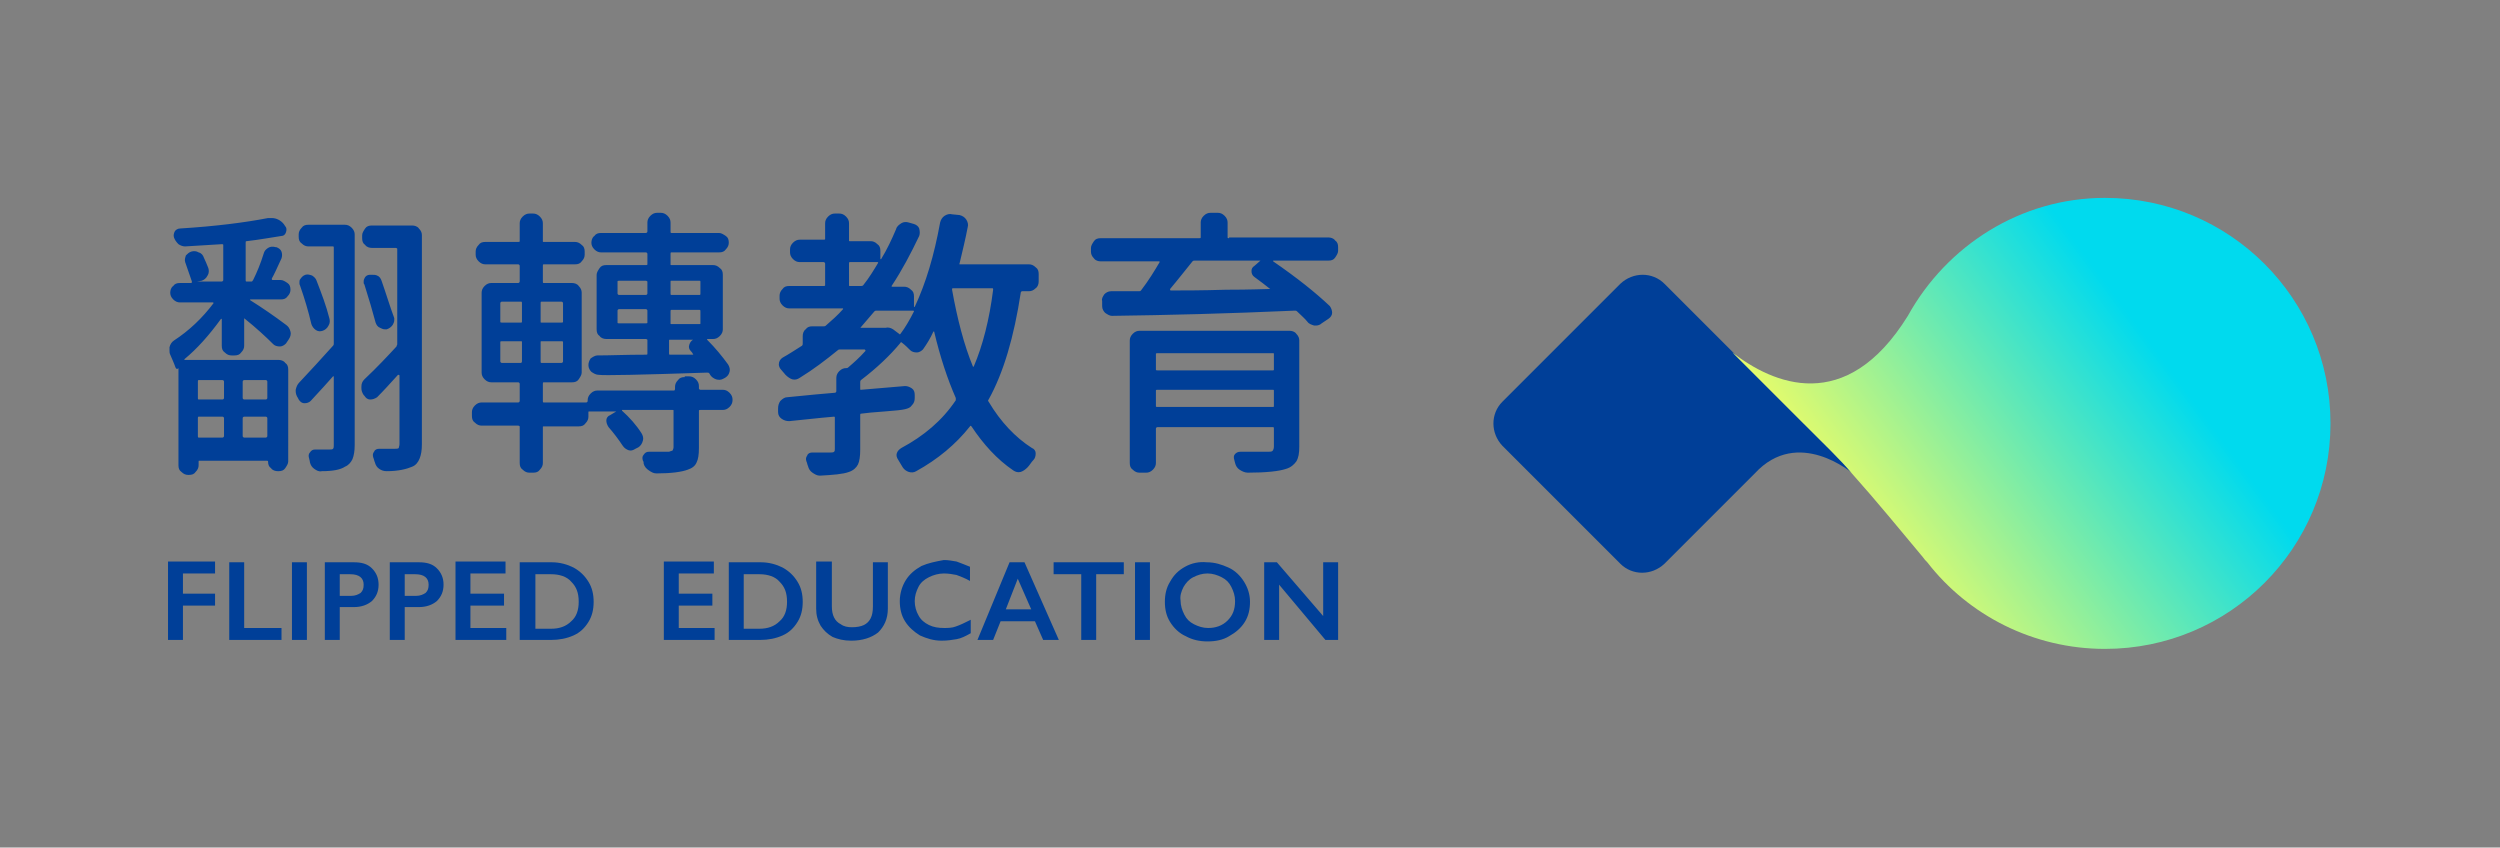 <?xml version="1.0" encoding="utf-8"?>
<!-- Generator: Adobe Illustrator 26.0.2, SVG Export Plug-In . SVG Version: 6.00 Build 0)  -->
<svg version="1.1" id="圖層_1" xmlns="http://www.w3.org/2000/svg" xmlns:xlink="http://www.w3.org/1999/xlink" x="0px" y="0px"
	 viewBox="0 0 334.8 113.5" style="enable-background:new 0 0 334.8 113.5;" xml:space="preserve">
<rect x="0" y="0" width="334.8" height="113.5" fill="#808080" stroke="none"/>
<style type="text/css">
	.st0{fill:#003F98;}
	
		.st1{clip-path:url(#SVGID_00000096058178702009528980000003806087733981404566_);fill:url(#SVGID_00000024701173179325777830000011448471307624030354_);}
</style>
<g>
	<path class="st0" d="M39.1,85.7h2V75.3h-2V85.7z M30.7,75.3v10.4h7v-1.6h-5v-8.8H30.7z M22.5,75.3v10.4h2v-4.6h4.3v-1.6h-4.3v-2.7
		h4.3v-1.6H22.5z"/>
	<g>
		<path class="st0" d="M241.6,56.7L241.6,56.7L222.9,38c-1.6-1.6-4.2-1.6-5.9,0l-15.8,15.8c-1.6,1.6-1.6,4.2,0,5.9L217,75.5
			c1.6,1.6,4.2,1.6,5.9,0L235,63.4c5.8-6.3,13.1,0,13.1,0C246.7,61.7,244.2,59.3,241.6,56.7"/>
		<g>
			<defs>
				<path id="SVGID_1_" d="M255.5,42.3c-8.3,13.4-18.1,9.1-23.5,4.9l9.5,9.5l0,0c2.6,2.6,5.1,5,6.5,6.7c3.4,3.8,6.4,7.5,9.5,11.2
					c0.2,0.3,0.4,0.5,0.6,0.7c5.5,7.1,14.2,11.6,23.8,11.6c16.7,0,30.2-13.5,30.2-30.2c0-16.7-13.5-30.2-30.2-30.2
					C270.6,26.5,260.7,32.9,255.5,42.3"/>
			</defs>
			<clipPath id="SVGID_00000039135284819584391140000006918389480880492209_">
				<use xlink:href="#SVGID_1_"  style="overflow:visible;"/>
			</clipPath>
			
				<linearGradient id="SVGID_00000047036058447946981660000011752389106111713723_" gradientUnits="userSpaceOnUse" x1="7442.762" y1="314.306" x2="7443.96" y2="314.306" gradientTransform="matrix(-34.406 25.459 -25.459 -34.406 264364.438 -178626.016)">
				<stop  offset="0" style="stop-color:#00DAEE"/>
				<stop  offset="5.384620e-03" style="stop-color:#00DAEE"/>
				<stop  offset="1" style="stop-color:#FFFF5C"/>
			</linearGradient>
			
				<polygon style="clip-path:url(#SVGID_00000039135284819584391140000006918389480880492209_);fill:url(#SVGID_00000047036058447946981660000011752389106111713723_);" points="
				283.9,-11.8 203.2,47.9 260.5,125.3 341.2,65.6 			"/>
		</g>
	</g>
	<path class="st0" d="M164.6,31.9c-0.1,0-0.2,0-0.2-0.1v-2c0-0.3-0.1-0.6-0.4-0.9c-0.3-0.3-0.6-0.4-0.9-0.4h-1
		c-0.3,0-0.6,0.1-0.9,0.4c-0.3,0.3-0.4,0.6-0.4,0.9v2c0,0.1-0.1,0.1-0.2,0.1h-13.2c-0.4,0-0.7,0.1-0.9,0.4c-0.2,0.3-0.4,0.6-0.4,0.9
		v0.5c0,0.3,0.1,0.6,0.4,0.9c0.2,0.3,0.6,0.4,0.9,0.4h7.8c0.1,0,0.1,0,0.1,0.1c-0.7,1.2-1.5,2.5-2.5,3.8c-0.1,0.1-0.1,0.1-0.3,0.1
		h-3.7c-0.4,0-0.7,0.2-0.9,0.4c-0.2,0.3-0.4,0.6-0.3,0.9V41c0,0.4,0.2,0.7,0.4,0.9c0.3,0.2,0.6,0.4,0.9,0.4
		c7.4-0.1,15.5-0.3,24.5-0.7c0.1,0,0.2,0,0.3,0.1c0.5,0.5,1,0.9,1.4,1.4c0.2,0.3,0.6,0.4,0.9,0.5c0.1,0,0.1,0,0.2,0
		c0.3,0,0.6-0.1,0.8-0.3l0.9-0.6c0.3-0.2,0.5-0.5,0.5-0.8c0-0.3-0.1-0.6-0.3-0.9c-1.9-1.8-4.4-3.8-7.6-6c0,0,0,0,0-0.1c0,0,0,0,0,0
		h7.4c0.4,0,0.7-0.1,0.9-0.4c0.2-0.3,0.4-0.6,0.4-0.9v-0.5c0-0.4-0.1-0.7-0.4-0.9c-0.2-0.3-0.6-0.4-0.9-0.4H164.6z M168,35.6
		c-0.3,0.2-0.4,0.4-0.4,0.7c0,0.3,0.1,0.6,0.4,0.8c0.8,0.6,1.5,1.1,2.1,1.6c0,0,0,0,0,0c0,0,0,0-0.1,0c-0.5,0-2.5,0.1-5.8,0.1
		c-3.3,0.1-5.8,0.1-7.4,0.1c0,0-0.1,0-0.1-0.1c0,0,0-0.1,0-0.1c1.1-1.3,2.1-2.6,3-3.7c0.1-0.1,0.2-0.1,0.3-0.1h8.7c0,0,0,0,0.1,0
		c0,0,0,0,0,0L168,35.6z M152.6,44.3c-0.3,0-0.6,0.1-0.9,0.4c-0.3,0.3-0.4,0.6-0.4,0.9V62c0,0.4,0.1,0.7,0.4,0.9
		c0.3,0.3,0.6,0.4,0.9,0.4h0.9c0.3,0,0.6-0.1,0.9-0.4c0.3-0.3,0.4-0.6,0.4-0.9v-4.6c0-0.1,0.1-0.2,0.2-0.2h15.5
		c0.1,0,0.1,0.1,0.1,0.2v2.4c0,0.3-0.1,0.5-0.2,0.6c-0.1,0.1-0.4,0.1-0.7,0.1c-0.4,0-1,0-1.7,0h-1.9c-0.3,0-0.5,0.1-0.7,0.3
		c-0.2,0.2-0.2,0.5-0.1,0.8c0,0.1,0.1,0.3,0.1,0.4c0.1,0.4,0.3,0.7,0.6,0.9c0.3,0.2,0.7,0.4,1.1,0.4c2.5,0,4.2-0.2,5.1-0.5
		c0.7-0.2,1.1-0.6,1.4-1c0.3-0.5,0.4-1.1,0.4-2V45.6c0-0.3-0.1-0.6-0.4-0.9c-0.2-0.3-0.6-0.4-0.9-0.4H152.6z M170.6,49.5
		c0,0.1-0.1,0.1-0.1,0.1H155c-0.1,0-0.2,0-0.2-0.1v-2.1c0-0.1,0.1-0.1,0.2-0.1h15.5c0.1,0,0.1,0,0.1,0.1V49.5z M154.8,52.3
		c0-0.1,0.1-0.1,0.2-0.1h15.5c0.1,0,0.1,0.1,0.1,0.1v2.1c0,0.1-0.1,0.1-0.1,0.1H155c-0.1,0-0.2,0-0.2-0.1V52.3z M139.1,36.7
		c0-0.4-0.1-0.7-0.4-0.9c-0.3-0.3-0.6-0.4-0.9-0.4h-9.2c-0.1,0-0.2,0-0.1-0.1c0.4-1.7,0.8-3.3,1.1-4.9c0.1-0.3,0-0.7-0.2-1
		c-0.2-0.3-0.5-0.5-0.9-0.6l-1-0.1c-0.3-0.1-0.7,0-1,0.2c-0.3,0.2-0.5,0.5-0.6,0.9c-0.8,4.4-1.9,8.1-3.4,11.3c0,0,0,0-0.1,0
		c0,0,0,0,0-0.1v-1.3c0-0.4-0.1-0.7-0.4-0.9c-0.3-0.3-0.6-0.4-0.9-0.4h-1.6c-0.1,0-0.1,0-0.1-0.1c1.4-2.1,2.6-4.4,3.7-6.7
		c0.1-0.3,0.1-0.6,0-1c-0.1-0.3-0.4-0.5-0.7-0.6l-0.7-0.2c-0.3-0.1-0.7-0.1-1,0.1c-0.3,0.2-0.6,0.4-0.7,0.8c-0.6,1.4-1.2,2.7-2,4
		c0,0,0,0-0.1,0c0,0,0,0,0-0.1v-1c0-0.4-0.1-0.7-0.4-0.9c-0.3-0.3-0.6-0.4-0.9-0.4h-2.8c-0.1,0-0.1,0-0.1-0.1v-2.3
		c0-0.3-0.1-0.6-0.4-0.9c-0.3-0.3-0.6-0.4-0.9-0.4h-0.6c-0.3,0-0.6,0.1-0.9,0.4c-0.3,0.3-0.4,0.6-0.4,0.9V32c0,0.1-0.1,0.1-0.2,0.1
		h-3.2c-0.3,0-0.6,0.1-0.9,0.4c-0.3,0.3-0.4,0.6-0.4,0.9v0.4c0,0.3,0.1,0.6,0.4,0.9c0.3,0.3,0.6,0.4,0.9,0.4h3.2
		c0.1,0,0.2,0.1,0.2,0.2v2.9c0,0.1-0.1,0.1-0.2,0.1h-4.6c-0.4,0-0.7,0.1-0.9,0.4c-0.3,0.3-0.4,0.6-0.4,0.9v0.4
		c0,0.3,0.1,0.6,0.4,0.9c0.3,0.3,0.6,0.4,0.9,0.4h7.1c0,0,0,0,0.1,0c0,0,0,0.1,0,0.1c-0.7,0.8-1.5,1.5-2.3,2.2
		c-0.1,0.1-0.2,0.1-0.3,0.1h-1.5c-0.4,0-0.7,0.1-0.9,0.4c-0.3,0.2-0.4,0.6-0.4,0.9V46c0,0.1,0,0.2-0.1,0.3c-0.8,0.5-1.7,1.1-2.6,1.6
		c-0.3,0.2-0.5,0.5-0.5,0.9c0,0.2,0.1,0.5,0.3,0.7c0.2,0.2,0.4,0.5,0.6,0.7c0.3,0.3,0.6,0.5,0.9,0.6c0.4,0.1,0.7,0,1-0.2
		c1.8-1.1,3.5-2.4,5.1-3.7c0.1-0.1,0.2-0.1,0.3-0.1h3.3c0,0,0,0,0.1,0.1c0,0,0,0.1,0,0.1c-0.8,0.9-1.6,1.6-2.3,2.2
		c-0.1,0.1-0.2,0.1-0.3,0.1c-0.3,0-0.6,0.1-0.9,0.4c-0.2,0.2-0.4,0.5-0.4,0.9v1.8c0,0.1-0.1,0.2-0.2,0.2c-1.3,0.1-3.4,0.3-6.4,0.6
		c-0.3,0-0.6,0.2-0.9,0.5c-0.2,0.3-0.3,0.6-0.3,1l0,0.5c0,0.4,0.2,0.7,0.5,0.9c0.3,0.2,0.6,0.3,1,0.3c3.8-0.4,5.8-0.6,6-0.6
		c0.1,0,0.1,0.1,0.1,0.1v4.2c0,0.2,0,0.3-0.1,0.4c-0.1,0.1-0.3,0.1-0.5,0.1h-2.4c-0.3,0-0.6,0.1-0.7,0.4c-0.2,0.3-0.2,0.5-0.1,0.8
		c0.1,0.2,0.1,0.4,0.2,0.6c0.1,0.4,0.3,0.7,0.6,0.9c0.3,0.2,0.6,0.4,1,0.4h0c1.8-0.1,3.1-0.2,3.9-0.5c0.6-0.2,1-0.6,1.2-1
		c0.2-0.4,0.3-1.1,0.3-2v-4.6c0-0.1,0-0.2,0.1-0.2c0.7-0.1,1.8-0.2,3.2-0.3c1.4-0.1,2.3-0.2,2.7-0.3c0.4-0.1,0.7-0.2,0.9-0.5
		c0.3-0.3,0.4-0.6,0.4-1v-0.4c0-0.4-0.1-0.7-0.4-0.9c-0.3-0.2-0.6-0.3-0.9-0.3l-5.9,0.5c-0.1,0-0.1,0-0.1-0.1v-0.9
		c0-0.1,0-0.2,0.1-0.3c2.1-1.6,3.9-3.3,5.3-5c0-0.1,0.1-0.1,0.2,0c0.4,0.3,0.8,0.7,1.1,1c0.2,0.2,0.5,0.3,0.9,0.3
		c0.3,0,0.6-0.2,0.8-0.4c0.5-0.7,1-1.5,1.4-2.4c0,0,0,0,0.1,0c0,0,0,0,0,0c0.8,3.4,1.8,6.4,2.9,8.9c0,0.1,0,0.2,0,0.3
		c-1.8,2.7-4.3,4.8-7.3,6.4c-0.3,0.2-0.5,0.4-0.6,0.7c-0.1,0.3,0,0.6,0.2,0.9c0.2,0.3,0.4,0.7,0.6,1c0.2,0.3,0.5,0.5,0.8,0.6
		c0.3,0.1,0.7,0.1,1-0.1c2.9-1.6,5.3-3.6,7.2-6c0-0.1,0.1-0.1,0.2,0c1.6,2.4,3.4,4.4,5.6,5.9c0.3,0.2,0.6,0.3,1,0.2
		c0.3-0.1,0.6-0.3,0.9-0.6c0.3-0.3,0.5-0.7,0.8-1c0.2-0.2,0.3-0.5,0.3-0.9c0-0.3-0.2-0.6-0.5-0.7c-2.2-1.4-4.2-3.5-5.8-6.2
		c-0.1-0.1-0.1-0.2,0-0.3c2-3.6,3.4-8.4,4.3-14.3c0-0.1,0.1-0.2,0.2-0.2h0.9c0.3,0,0.6-0.1,0.9-0.4c0.3-0.2,0.4-0.6,0.4-0.9V36.7z
		 M113.7,35.3c0-0.1,0-0.2,0.1-0.2h3.7c0.1,0,0.1,0,0.1,0.1c-0.6,1-1.2,2-2,3c-0.1,0.1-0.2,0.1-0.3,0.1h-1.5c-0.1,0-0.1,0-0.1-0.1
		V35.3z M115.3,43.9C115.3,43.9,115.3,43.8,115.3,43.9c-0.1-0.1-0.1-0.1,0-0.1c0.6-0.7,1.2-1.4,1.8-2.1c0.1-0.1,0.2-0.1,0.3-0.1h4.9
		c0.1,0,0.1,0.1,0.1,0.1c-0.6,1.2-1.2,2.2-1.8,3c-0.1,0.1-0.1,0.1-0.2,0l-0.8-0.6c-0.3-0.2-0.7-0.3-1-0.2c-0.1,0-0.1,0-0.1,0H115.3z
		 M130.4,49.1C130.4,49.1,130.4,49.2,130.4,49.1c-0.1,0-0.1,0-0.1,0c-1.2-2.9-2.1-6.4-2.8-10.3c0-0.1,0-0.2,0.1-0.2h5.3
		c0.1,0,0.1,0.1,0.1,0.2C132.5,42.8,131.6,46.3,130.4,49.1 M91.7,50.5c-0.4,0-0.7,0.1-0.9,0.4c-0.3,0.3-0.4,0.6-0.4,0.9v0.3
		c0,0.1-0.1,0.2-0.1,0.2H80c-0.3,0-0.6,0.1-0.9,0.4c-0.3,0.3-0.4,0.6-0.4,0.9v0.1c0,0.1-0.1,0.2-0.2,0.2h-5.7
		c-0.1,0-0.1-0.1-0.1-0.2v-2.3c0-0.1,0-0.2,0.1-0.2h3.8c0.4,0,0.7-0.1,0.9-0.4c0.2-0.3,0.4-0.6,0.4-0.9V39.2c0-0.3-0.1-0.6-0.4-0.9
		c-0.2-0.3-0.6-0.4-0.9-0.4h-3.8c-0.1,0-0.1-0.1-0.1-0.2v-2.1c0-0.1,0-0.2,0.1-0.2H77c0.4,0,0.7-0.1,0.9-0.4
		c0.3-0.3,0.4-0.6,0.4-0.9v-0.4c0-0.4-0.1-0.7-0.4-0.9c-0.3-0.3-0.6-0.4-0.9-0.4h-4.2c-0.1,0-0.1,0-0.1-0.1v-2.4
		c0-0.3-0.1-0.6-0.4-0.9c-0.3-0.3-0.6-0.4-0.9-0.4h-0.5c-0.3,0-0.6,0.1-0.9,0.4c-0.3,0.3-0.4,0.6-0.4,0.9v2.4c0,0.1-0.1,0.1-0.2,0.1
		H65c-0.4,0-0.7,0.1-0.9,0.4c-0.3,0.3-0.4,0.6-0.4,0.9v0.4c0,0.3,0.1,0.6,0.4,0.9c0.3,0.3,0.6,0.4,0.9,0.4h4.4
		c0.1,0,0.2,0.1,0.2,0.2v2.1c0,0.1-0.1,0.2-0.2,0.2h-3.6c-0.3,0-0.6,0.1-0.9,0.4c-0.3,0.3-0.4,0.6-0.4,0.9v10.7
		c0,0.3,0.1,0.6,0.4,0.9c0.3,0.3,0.6,0.4,0.9,0.4h3.6c0.1,0,0.2,0.1,0.2,0.2v2.3c0,0.1-0.1,0.2-0.2,0.2h-4.9c-0.3,0-0.6,0.1-0.9,0.4
		c-0.3,0.3-0.4,0.6-0.4,0.9v0.5c0,0.4,0.1,0.7,0.4,0.9c0.3,0.3,0.6,0.4,0.9,0.4h4.9c0.1,0,0.2,0.1,0.2,0.1V62c0,0.4,0.1,0.7,0.4,0.9
		c0.3,0.3,0.6,0.4,0.9,0.4h0.5c0.4,0,0.7-0.1,0.9-0.4c0.3-0.3,0.4-0.6,0.4-0.9v-4.8c0-0.1,0-0.1,0.1-0.1h4.7c0.4,0,0.7-0.1,0.9-0.4
		c0.3-0.3,0.4-0.6,0.4-0.9v-0.6c0-0.1,0-0.1,0.1-0.1h3.8c0,0,0,0,0,0V55l-1,0.6c-0.3,0.1-0.5,0.4-0.5,0.7c0,0.3,0.1,0.6,0.3,0.9
		c0.7,0.8,1.3,1.6,1.9,2.5c0.2,0.3,0.5,0.5,0.8,0.6c0.3,0.1,0.6,0,0.9-0.2l0.4-0.2c0.3-0.2,0.5-0.5,0.6-0.9c0.1-0.3,0-0.7-0.2-1
		c-0.7-1.1-1.6-2.1-2.6-3c0,0,0,0,0-0.1c0,0,0,0,0.1,0h6.7c0.1,0,0.1,0,0.1,0.1v4.9c0,0.2-0.1,0.3-0.1,0.4c-0.1,0.1-0.3,0.1-0.5,0.2
		c-1,0-1.9,0-2.7,0c-0.3,0-0.5,0.1-0.7,0.4c-0.2,0.2-0.2,0.5-0.1,0.8c0.1,0.1,0.1,0.3,0.1,0.4c0.1,0.4,0.4,0.7,0.7,0.9
		c0.3,0.2,0.6,0.4,1,0.4c2,0,3.4-0.2,4.2-0.5c0.6-0.2,1-0.5,1.2-1c0.2-0.4,0.3-1,0.3-1.9v-5c0-0.1,0.1-0.1,0.2-0.1h3
		c0.3,0,0.6-0.1,0.9-0.4c0.3-0.3,0.4-0.6,0.4-0.9v-0.1c0-0.3-0.1-0.6-0.4-0.9c-0.3-0.3-0.6-0.4-0.9-0.4h-3c-0.1,0-0.2-0.1-0.2-0.2
		v-0.3c0-0.3-0.1-0.6-0.4-0.9c-0.3-0.3-0.6-0.4-0.9-0.4H91.7z M72.5,48.6c-0.1,0-0.1-0.1-0.1-0.2v-2.6c0-0.1,0-0.1,0.1-0.1h2.7
		c0.1,0,0.2,0,0.2,0.1v2.6c0,0.1-0.1,0.2-0.2,0.2H72.5z M72.5,43.2c-0.1,0-0.1,0-0.1-0.1v-2.5c0-0.1,0-0.2,0.1-0.2h2.7
		c0.1,0,0.2,0.1,0.2,0.2v2.5c0,0.1-0.1,0.1-0.2,0.1H72.5z M69.8,40.4c0.1,0,0.1,0.1,0.1,0.2v2.5c0,0.1-0.1,0.1-0.1,0.1h-2.6
		c-0.1,0-0.2,0-0.2-0.1v-2.5c0-0.1,0.1-0.2,0.2-0.2H69.8z M69.8,45.7c0.1,0,0.1,0,0.1,0.1v2.6c0,0.1-0.1,0.2-0.1,0.2h-2.6
		c-0.1,0-0.2-0.1-0.2-0.2v-2.6c0-0.1,0.1-0.1,0.2-0.1H69.8z M94.7,49.9c0.1,0,0.2,0,0.3,0.1c0,0.1,0.1,0.1,0.1,0.2
		c0.2,0.3,0.5,0.5,0.8,0.6c0.3,0.1,0.7,0.1,1-0.1l0.2-0.1c0.3-0.2,0.5-0.4,0.6-0.8c0.1-0.3,0-0.7-0.2-1c-0.8-1.1-1.7-2.2-2.8-3.3
		c0,0,0,0,0-0.1c0,0,0,0,0.1,0h0.7c0.3,0,0.6-0.1,0.9-0.4c0.3-0.3,0.4-0.6,0.4-0.9v-7.3c0-0.4-0.1-0.7-0.4-0.9
		c-0.3-0.3-0.6-0.4-0.9-0.4h-5.6c-0.1,0-0.1,0-0.1-0.1v-1.4c0-0.1,0-0.2,0.1-0.2h6.4c0.4,0,0.7-0.1,0.9-0.4c0.3-0.3,0.4-0.6,0.4-0.9
		v0c0-0.4-0.1-0.7-0.4-0.9c-0.3-0.2-0.6-0.4-0.9-0.4h-6.4c-0.1,0-0.1-0.1-0.1-0.2v-1.2c0-0.3-0.1-0.6-0.4-0.9
		c-0.3-0.3-0.6-0.4-0.9-0.4H88c-0.3,0-0.6,0.1-0.9,0.4c-0.3,0.3-0.4,0.6-0.4,0.9v1.2c0,0.1-0.1,0.2-0.2,0.2h-6
		c-0.4,0-0.7,0.1-0.9,0.4c-0.3,0.2-0.4,0.6-0.4,0.9v0c0,0.3,0.1,0.6,0.4,0.9c0.3,0.3,0.6,0.4,0.9,0.4h6c0.1,0,0.2,0.1,0.2,0.2v1.4
		c0,0.1-0.1,0.1-0.2,0.1h-5.3c-0.4,0-0.7,0.1-0.9,0.4c-0.2,0.3-0.4,0.6-0.4,0.9v7.3c0,0.4,0.1,0.7,0.4,0.9c0.2,0.3,0.6,0.4,0.9,0.4
		h5.3c0.1,0,0.2,0.1,0.2,0.1v1.9c0,0.1-0.1,0.1-0.2,0.1c-2.7,0-4.8,0.1-6.5,0.1c-0.3,0-0.6,0.2-0.9,0.4c-0.2,0.3-0.3,0.6-0.3,0.9
		c0,0.4,0.2,0.7,0.4,0.9c0.3,0.2,0.6,0.4,1,0.4C80.9,50.3,85.7,50.2,94.7,49.9 M89.9,43.4c-0.1,0-0.1,0-0.1-0.1v-1.6
		c0-0.1,0-0.2,0.1-0.2h3.8c0.1,0,0.1,0.1,0.1,0.2v1.6c0,0.1,0,0.1-0.1,0.1H89.9z M93.8,39.3c0,0.1,0,0.2-0.1,0.2h-3.8
		c-0.1,0-0.1-0.1-0.1-0.2v-1.6c0-0.1,0-0.1,0.1-0.1h3.8c0.1,0,0.1,0.1,0.1,0.1V39.3z M86.5,37.6c0.1,0,0.2,0.1,0.2,0.1v1.6
		c0,0.1-0.1,0.2-0.2,0.2h-3.6c-0.1,0-0.2-0.1-0.2-0.2v-1.6c0-0.1,0.1-0.1,0.2-0.1H86.5z M82.7,41.6c0-0.1,0.1-0.2,0.2-0.2h3.6
		c0.1,0,0.2,0.1,0.2,0.2v1.6c0,0.1-0.1,0.1-0.2,0.1h-3.6c-0.1,0-0.2,0-0.2-0.1V41.6z M92.8,45.5L92.8,45.5c-0.3,0.2-0.4,0.4-0.5,0.7
		c-0.1,0.3,0,0.6,0.2,0.8c0.1,0.1,0.2,0.2,0.3,0.4c0.1,0.1,0,0.1-0.1,0.1l-3,0c-0.1,0-0.1-0.1-0.1-0.2v-1.7c0-0.1,0-0.1,0.1-0.1
		H92.8z M51.1,37.6c-0.1-0.3-0.3-0.6-0.6-0.7c-0.2-0.1-0.4-0.1-0.7-0.1c-0.1,0-0.2,0-0.3,0c-0.3,0-0.6,0.2-0.7,0.5
		c-0.1,0.2-0.1,0.3-0.1,0.5c0,0.1,0,0.2,0.1,0.3c0.6,1.9,1.1,3.6,1.5,5.1c0.1,0.3,0.3,0.6,0.6,0.7c0.2,0.1,0.4,0.2,0.6,0.2
		c0.1,0,0.2,0,0.3,0c0.3-0.1,0.6-0.3,0.8-0.6c0.1-0.2,0.2-0.4,0.2-0.6c0-0.1,0-0.2,0-0.3C52.2,41,51.7,39.3,51.1,37.6 M49.8,30.2
		c-0.4,0-0.7,0.1-0.9,0.4c-0.2,0.3-0.4,0.6-0.4,0.9v0.4c0,0.4,0.1,0.7,0.4,0.9c0.2,0.3,0.6,0.4,0.9,0.4H53c0.1,0,0.2,0.1,0.2,0.1
		v12.8c0,0.1-0.1,0.2-0.1,0.3c-1.2,1.3-2.6,2.8-4.3,4.4c-0.3,0.3-0.4,0.6-0.4,1c0,0.1,0,0.1,0,0.2c0,0.3,0.1,0.6,0.3,0.9l0.1,0.1
		c0.2,0.3,0.4,0.5,0.8,0.5c0.3,0,0.6-0.1,0.9-0.3c0.9-0.9,1.8-1.9,2.8-3c0,0,0,0,0.1,0c0,0,0.1,0,0.1,0.1v9.2c0,0.2-0.1,0.4-0.1,0.5
		c-0.1,0.1-0.3,0.1-0.5,0.1c-0.2,0-0.6,0-1,0c-0.3,0-0.7,0-1.1,0c-0.3,0-0.6,0.1-0.7,0.4c-0.2,0.2-0.2,0.5-0.1,0.8
		c0.1,0.2,0.1,0.4,0.2,0.6c0.1,0.4,0.3,0.7,0.6,0.9c0.3,0.2,0.6,0.3,1,0.3h0c1.6,0,2.7-0.3,3.4-0.6c0.5-0.2,0.8-0.6,1-1.1
		c0.2-0.5,0.3-1.1,0.3-1.9V31.5c0-0.3-0.1-0.6-0.4-0.9c-0.2-0.3-0.6-0.4-0.9-0.4H49.8z M41.7,43.4c0.1,0.3,0.3,0.6,0.6,0.8
		c0.3,0.2,0.6,0.2,0.9,0.1c0.3-0.1,0.6-0.3,0.8-0.7c0.2-0.3,0.2-0.7,0.1-1c-0.4-1.6-1-3.2-1.7-5c-0.1-0.3-0.3-0.5-0.6-0.7
		c-0.3-0.1-0.6-0.2-0.9-0.1c-0.3,0.1-0.5,0.3-0.7,0.6c-0.1,0.1-0.1,0.3-0.1,0.5c0,0.1,0,0.2,0.1,0.4C40.8,40,41.3,41.7,41.7,43.4
		 M41.3,30.1c-0.4,0-0.7,0.1-0.9,0.4c-0.3,0.3-0.4,0.6-0.4,0.9v0.3c0,0.4,0.1,0.7,0.4,0.9c0.3,0.3,0.6,0.4,0.9,0.4h3.3
		c0.1,0,0.1,0.1,0.1,0.1v12.9c0,0.1,0,0.2-0.1,0.3c-1.6,1.8-3.1,3.4-4.5,4.9c-0.3,0.3-0.4,0.6-0.5,1v0.2c0,0.3,0.1,0.6,0.3,0.9
		l0.1,0.2c0.2,0.3,0.4,0.5,0.8,0.5c0.3,0,0.6-0.1,0.8-0.3c1.3-1.4,2.3-2.5,3-3.3c0,0,0,0,0.1,0c0,0,0,0,0,0.1v9.1
		c0,0.2,0,0.4-0.1,0.5c-0.1,0.1-0.2,0.1-0.5,0.1c-0.2,0-0.5,0-0.9,0c-0.3,0-0.6,0-1,0c-0.3,0-0.5,0.1-0.7,0.4
		c-0.2,0.2-0.2,0.5-0.1,0.8c0,0.1,0.1,0.3,0.1,0.5c0.1,0.4,0.3,0.7,0.6,0.9c0.3,0.2,0.6,0.4,1,0.3c1.5,0,2.5-0.2,3.1-0.6
		c0.5-0.2,0.8-0.6,1-1c0.2-0.5,0.3-1.1,0.3-1.9V31.4c0-0.3-0.1-0.6-0.4-0.9c-0.3-0.3-0.6-0.4-0.9-0.4H41.3z M31.4,47.6
		c0.4,0,0.7-0.1,0.9-0.4c0.3-0.3,0.4-0.6,0.4-0.9v-3.6c0-0.1,0-0.1,0.1,0c1.5,1.2,2.8,2.4,3.8,3.4c0.2,0.2,0.5,0.3,0.9,0.3
		c0.3,0,0.6-0.2,0.8-0.4l0.4-0.6c0.2-0.3,0.3-0.7,0.2-1c-0.1-0.4-0.3-0.7-0.6-0.9c-1.6-1.2-3.2-2.3-4.8-3.3c0,0,0,0,0-0.1
		c0,0,0,0,0.1,0h4c0.4,0,0.7-0.1,0.9-0.4c0.3-0.3,0.4-0.6,0.4-0.9v0c0-0.4-0.1-0.7-0.4-0.9c-0.3-0.2-0.6-0.4-0.9-0.4h-1.1
		c-0.1,0-0.1-0.1-0.1-0.2c0.3-0.5,0.7-1.4,1.3-2.7c0.1-0.3,0.1-0.6,0-0.9c-0.1-0.3-0.4-0.5-0.7-0.6l-0.1,0c-0.3-0.1-0.7-0.1-1,0.1
		c-0.3,0.2-0.5,0.4-0.6,0.8c-0.4,1.3-0.9,2.5-1.4,3.5c-0.1,0.1-0.1,0.2-0.2,0.2h-0.7c-0.1,0-0.1-0.1-0.1-0.2v-5c0-0.1,0-0.2,0.1-0.2
		c1.8-0.2,3.3-0.5,4.7-0.7c0.3,0,0.5-0.2,0.6-0.5c0.1-0.3,0.1-0.6-0.1-0.8l-0.2-0.3c-0.4-0.5-1-0.8-1.6-0.8c-0.1,0-0.3,0-0.5,0
		c-3.1,0.6-7,1.1-11.8,1.4c-0.3,0-0.6,0.2-0.7,0.4c-0.1,0.2-0.2,0.5-0.1,0.8c0.1,0.3,0.3,0.6,0.6,0.9c0.3,0.2,0.6,0.3,0.9,0.3
		c1.5-0.1,3.1-0.2,4.9-0.3c0.1,0,0.2,0,0.2,0.1v4.7c0,0.1-0.1,0.2-0.2,0.2h-3.3c0,0,0,0,0,0c0,0,0,0,0,0l0.6-0.1
		c0.3-0.1,0.6-0.3,0.8-0.7c0.2-0.3,0.2-0.7,0.1-1c-0.2-0.5-0.4-1-0.6-1.4c-0.1-0.3-0.3-0.6-0.7-0.7c-0.3-0.2-0.7-0.2-1-0.1
		c-0.3,0.1-0.5,0.3-0.7,0.5c-0.1,0.3-0.2,0.6-0.1,0.9c0.3,0.9,0.6,1.7,0.9,2.6c0,0.1,0,0.2-0.1,0.2h-1.5c-0.4,0-0.7,0.1-0.9,0.4
		c-0.3,0.2-0.4,0.6-0.4,0.9v0c0,0.3,0.1,0.6,0.4,0.9c0.3,0.3,0.6,0.4,0.9,0.4h4.4c0.1,0,0.1,0.1,0.1,0.1c-1.5,2-3.3,3.7-5.3,5
		c-0.3,0.2-0.5,0.5-0.6,0.9c0,0.1,0,0.2,0,0.4c0,0.2,0,0.4,0.1,0.6c0.2,0.5,0.5,1.1,0.7,1.7c0.1,0.2,0.2,0.3,0.4,0.1c0,0,0,0,0,0v13
		c0,0.4,0.1,0.7,0.4,0.9c0.3,0.3,0.6,0.4,0.9,0.4h0.1c0.4,0,0.7-0.1,0.9-0.4c0.3-0.3,0.4-0.6,0.4-0.9v-0.5c0-0.1,0-0.1,0.1-0.1h9
		c0.1,0,0.2,0,0.2,0.1v0c0,0.4,0.1,0.7,0.4,0.9c0.2,0.3,0.6,0.4,0.9,0.4h0.1c0.4,0,0.7-0.1,0.9-0.4c0.2-0.3,0.4-0.6,0.4-0.9V49.5
		c0-0.4-0.1-0.7-0.4-0.9c-0.2-0.3-0.6-0.4-0.9-0.4H24.8c0,0,0,0-0.1,0c0,0,0,0,0-0.1c1.7-1.4,3.3-3.2,4.9-5.4h0.1c0,0,0,0,0,0v3.6
		c0,0.4,0.1,0.7,0.4,0.9c0.3,0.3,0.6,0.4,0.9,0.4H31.4z M29.8,55.8c0.1,0,0.2,0.1,0.2,0.2v2.4c0,0.1-0.1,0.2-0.2,0.2h-3.2
		c-0.1,0-0.1-0.1-0.1-0.2V56c0-0.1,0-0.2,0.1-0.2H29.8z M32.5,56c0-0.1,0.1-0.2,0.2-0.2h2.9c0.1,0,0.2,0.1,0.2,0.2v2.4
		c0,0.1-0.1,0.2-0.2,0.2h-2.9c-0.1,0-0.2-0.1-0.2-0.2V56z M32.7,53.5c-0.1,0-0.2-0.1-0.2-0.2v-2.2c0-0.1,0.1-0.2,0.2-0.2h2.9
		c0.1,0,0.2,0.1,0.2,0.2v2.2c0,0.1-0.1,0.2-0.2,0.2H32.7z M30,53.3c0,0.1-0.1,0.2-0.2,0.2h-3.2c-0.1,0-0.1-0.1-0.1-0.2v-2.2
		c0-0.1,0-0.2,0.1-0.2h3.2c0.1,0,0.2,0.1,0.2,0.2V53.3z"/>
	<path class="st0" d="M169.3,75.3v10.4h2v-7.4l6.2,7.4h1.7V75.3h-2v7.2l-6.2-7.2H169.3z M158.5,78.6c0.3-0.5,0.7-1,1.3-1.3
		c0.6-0.3,1.2-0.5,1.9-0.5c0.7,0,1.3,0.2,1.9,0.5c0.6,0.3,1,0.7,1.3,1.3c0.3,0.6,0.5,1.2,0.5,1.9c0,1.1-0.3,1.9-1,2.6
		c-0.7,0.7-1.6,1-2.6,1c-0.7,0-1.3-0.2-1.9-0.5c-0.6-0.3-1-0.7-1.3-1.3c-0.3-0.6-0.5-1.2-0.5-1.9C158,79.8,158.2,79.2,158.5,78.6
		 M158.7,75.9c-0.9,0.5-1.5,1.1-2,2c-0.5,0.8-0.7,1.7-0.7,2.7c0,1,0.2,1.9,0.7,2.7c0.5,0.8,1.2,1.5,2.1,1.9c0.9,0.5,1.9,0.7,2.9,0.7
		c1.1,0,2.1-0.2,2.9-0.7c0.9-0.5,1.6-1.1,2.1-1.9c0.5-0.8,0.7-1.7,0.7-2.7c0-1-0.3-1.9-0.8-2.7c-0.5-0.8-1.2-1.5-2.1-1.9
		c-0.9-0.4-1.8-0.7-2.9-0.7C160.6,75.2,159.6,75.4,158.7,75.9 M152,85.7h2V75.3h-2V85.7z M141.1,75.3v1.6h3.7v8.8h2v-8.8h3.7v-1.6
		H141.1z M136.3,77.5l1.8,4.1h-3.4L136.3,77.5z M135.2,75.3l-4.3,10.4h2.1l1-2.5h4.6l1.1,2.5h2.1l-4.6-10.4H135.2z M123.4,75.8
		c-0.9,0.5-1.6,1.1-2.1,1.9c-0.5,0.8-0.8,1.8-0.8,2.8c0,1,0.2,1.9,0.7,2.7c0.5,0.8,1.2,1.4,2,1.9c0.9,0.4,1.8,0.7,2.9,0.7
		c0.8,0,1.4-0.1,2-0.2c0.6-0.1,1.2-0.4,1.9-0.8V83c-0.8,0.4-1.4,0.7-2,0.9c-0.5,0.2-1.1,0.2-1.6,0.2c-0.7,0-1.4-0.1-2-0.4
		c-0.6-0.3-1.1-0.7-1.4-1.3c-0.3-0.5-0.5-1.2-0.5-1.9c0-0.7,0.2-1.3,0.5-1.9c0.3-0.6,0.8-1,1.4-1.3c0.6-0.3,1.3-0.5,2-0.5
		c0.6,0,1.2,0.1,1.7,0.2c0.5,0.2,1.1,0.4,1.8,0.8v-1.9c-0.7-0.3-1.3-0.5-1.8-0.7c-0.6-0.1-1.1-0.2-1.7-0.2
		C125.3,75.2,124.3,75.4,123.4,75.8 M109.3,75.3v6.2c0,0.9,0.2,1.6,0.6,2.3c0.4,0.6,0.9,1.1,1.6,1.5c0.7,0.3,1.5,0.5,2.5,0.5
		c1.5,0,2.7-0.4,3.6-1.1c0.8-0.8,1.3-1.8,1.3-3.2v-6.2h-2v5.9c0,0.7-0.1,1.2-0.3,1.6c-0.2,0.4-0.5,0.7-0.9,0.9
		c-0.4,0.2-1,0.3-1.6,0.3c-0.6,0-1.1-0.1-1.5-0.4c-0.4-0.2-0.7-0.5-0.9-0.9c-0.2-0.4-0.3-0.9-0.3-1.5v-6H109.3z M99.6,84.1v-7.2h2.1
		c1.1,0,2.1,0.3,2.7,1c0.7,0.7,1,1.5,1,2.7c0,1.1-0.3,2-1,2.6c-0.7,0.7-1.6,1-2.7,1H99.6z M97.6,75.3v10.4h4.2c1.1,0,2.1-0.2,3-0.6
		c0.9-0.4,1.5-1,2-1.8c0.5-0.8,0.7-1.7,0.7-2.7c0-1-0.2-1.9-0.7-2.7c-0.5-0.8-1.1-1.4-2-1.9c-0.8-0.4-1.8-0.7-2.9-0.7H97.6z
		 M88.9,75.3v10.4h6.8v-1.6h-4.8v-3h4.5v-1.6h-4.5v-2.7h4.7v-1.6H88.9z"/>
	<path class="st0" d="M45.5,79.8v-2.9h1.4c1.2,0,1.8,0.5,1.8,1.4c0,0.5-0.1,0.8-0.4,1.1c-0.3,0.2-0.7,0.4-1.3,0.4H45.5z M43.5,75.3
		v10.4h2v-4.4h1.9c1,0,1.8-0.3,2.4-0.8c0.6-0.6,0.9-1.3,0.9-2.2c0-0.9-0.3-1.6-0.9-2.2c-0.6-0.6-1.4-0.8-2.4-0.8H43.5z"/>
	<path class="st0" d="M54.2,79.8v-2.9h1.4c1.2,0,1.8,0.5,1.8,1.4c0,0.5-0.1,0.8-0.4,1.1c-0.3,0.2-0.7,0.4-1.3,0.4H54.2z M52.2,75.3
		v10.4h2v-4.4h1.9c1,0,1.8-0.3,2.4-0.8c0.6-0.6,0.9-1.3,0.9-2.2c0-0.9-0.3-1.6-0.9-2.2c-0.6-0.6-1.4-0.8-2.4-0.8H52.2z"/>
	<path class="st0" d="M71.7,84.1v-7.2h2.1c1.1,0,2.1,0.3,2.7,1c0.7,0.7,1,1.5,1,2.7c0,1.1-0.3,2-1,2.6c-0.7,0.7-1.6,1-2.7,1H71.7z
		 M69.6,75.3v10.4h4.2c1.1,0,2.1-0.2,3-0.6c0.9-0.4,1.5-1,2-1.8s0.7-1.7,0.7-2.7c0-1-0.2-1.9-0.7-2.7c-0.5-0.8-1.1-1.4-2-1.9
		c-0.8-0.4-1.8-0.7-2.9-0.7H69.6z M61,75.3v10.4h6.8v-1.6H63v-3h4.5v-1.6H63v-2.7h4.7v-1.6H61z"/>
</g>
</svg>
